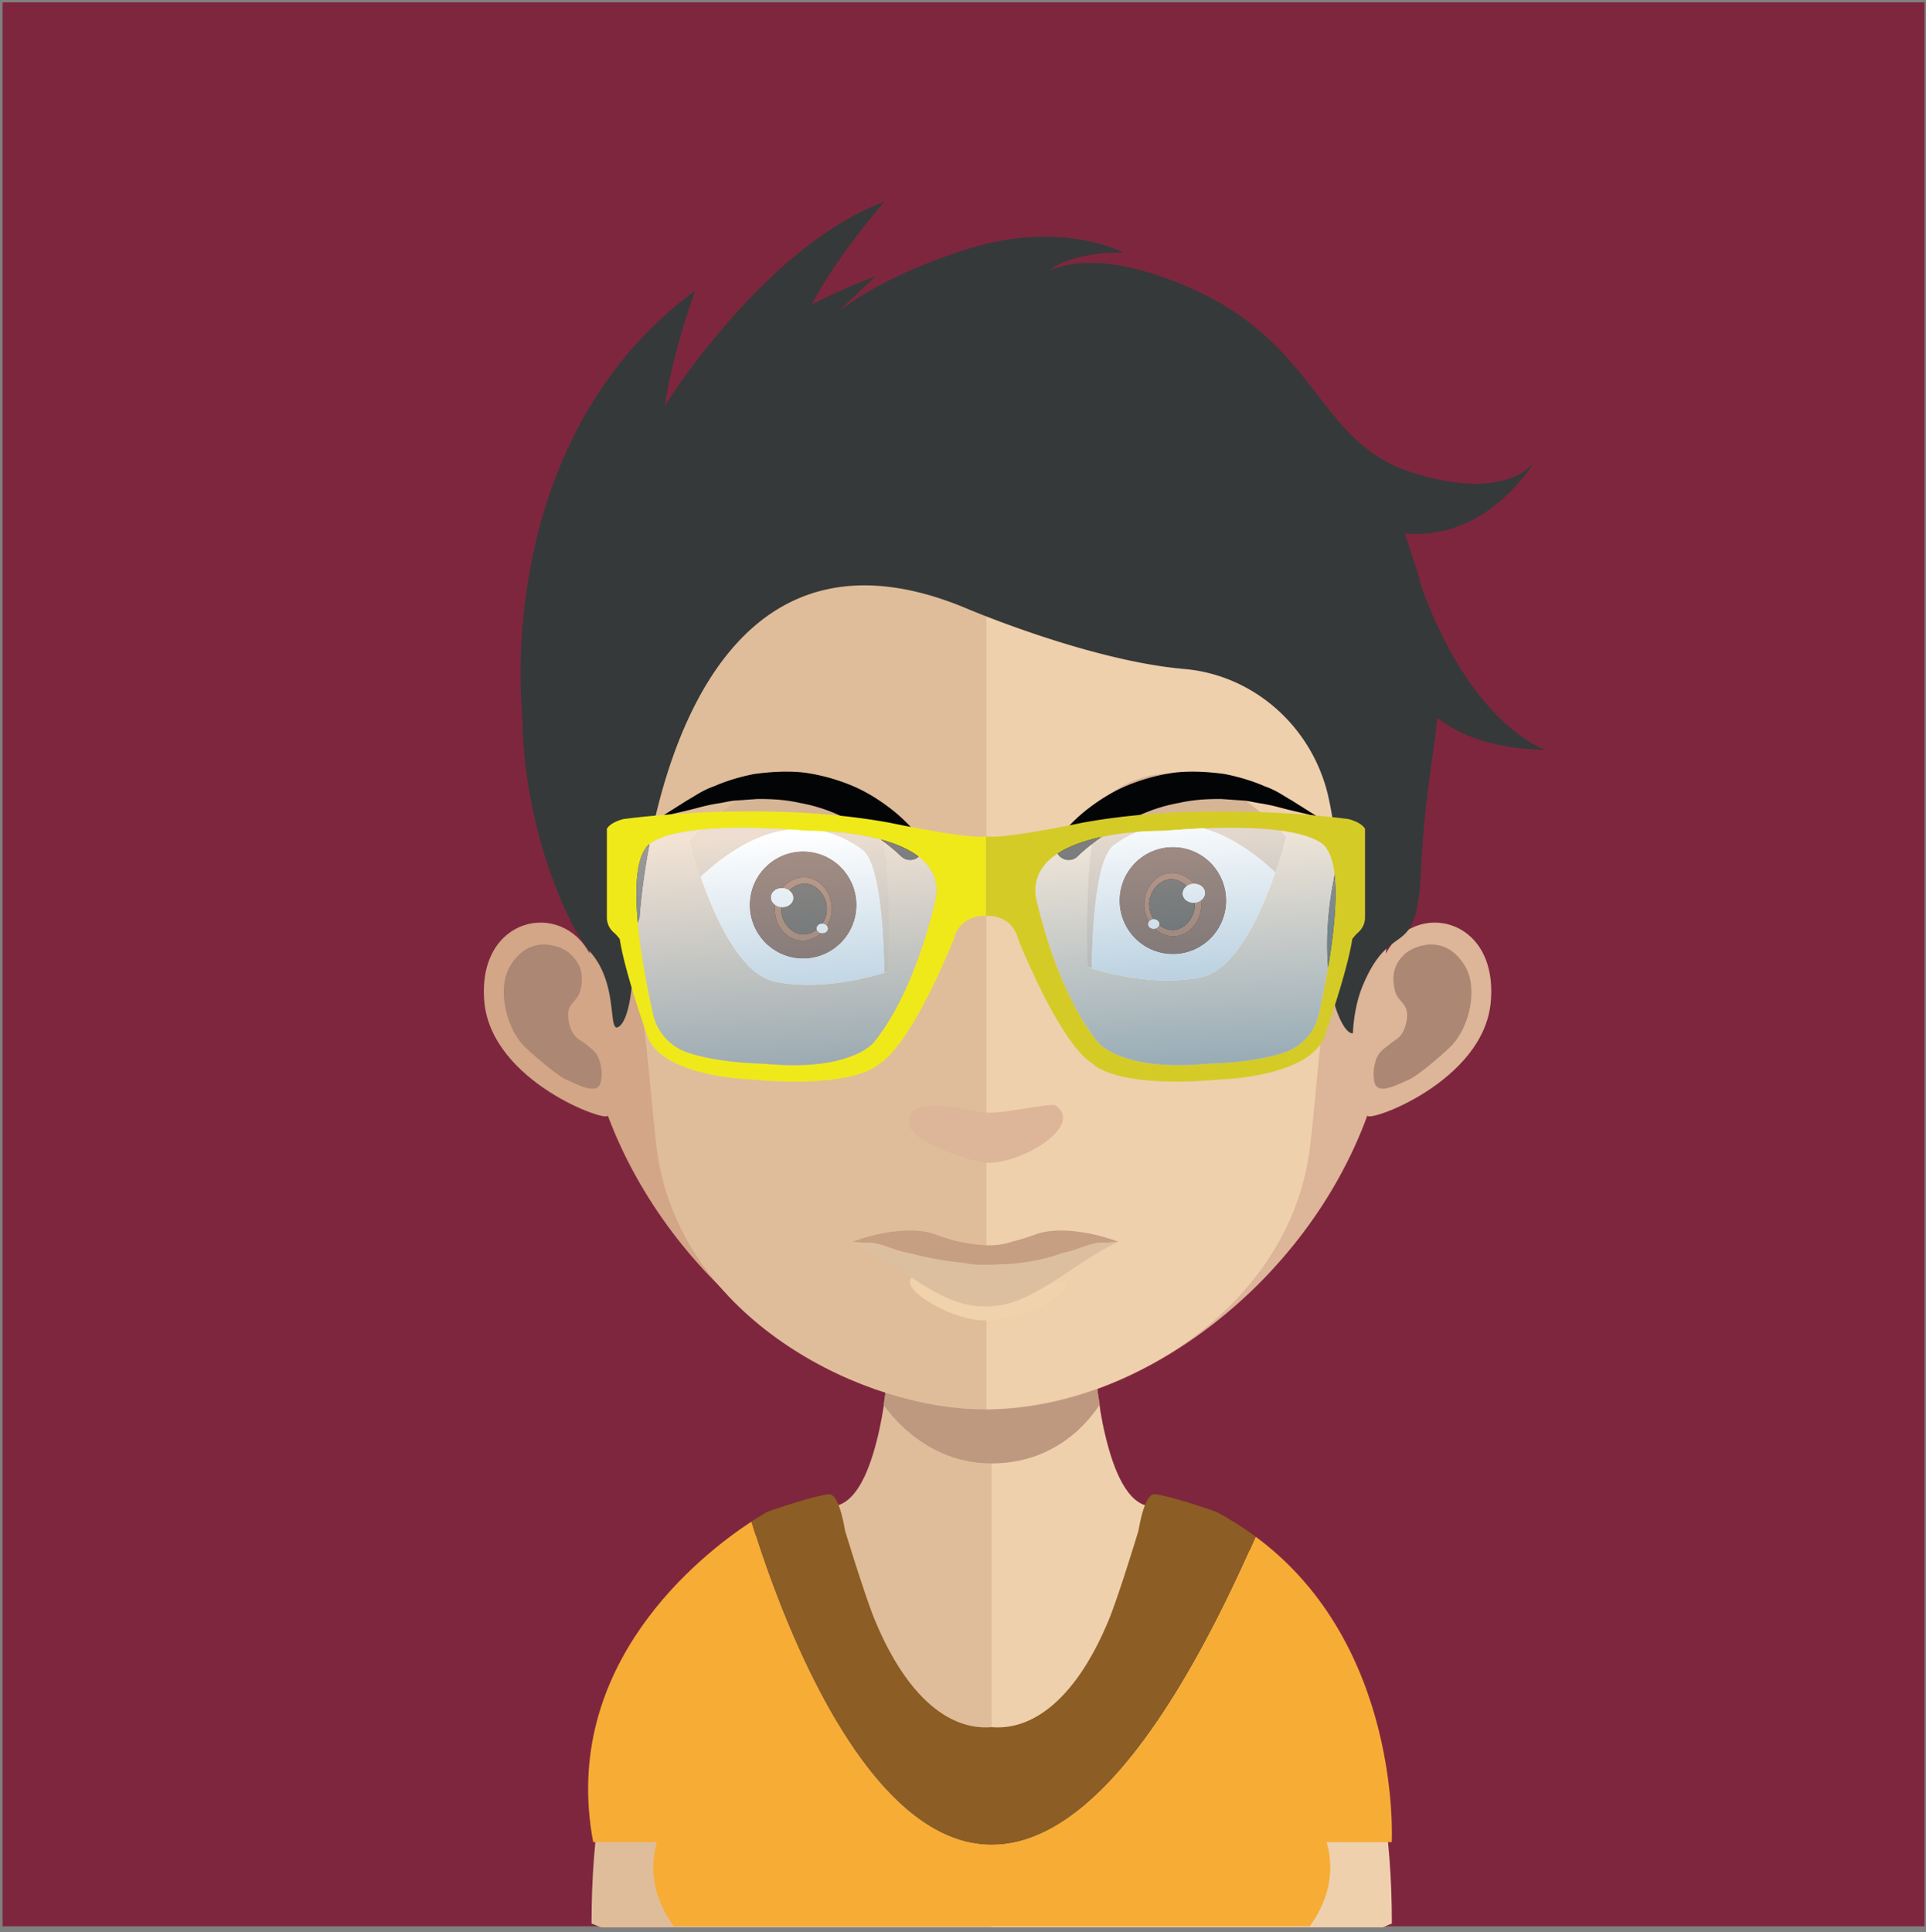 <svg viewBox="0 0 300 301" xmlns="http://www.w3.org/2000/svg" fill-rule="evenodd" clip-rule="evenodd" stroke-linejoin="round" stroke-miterlimit="1.414"><rect x="0" y="0" width="300" height="301" fill="#808080" stroke="none"/><path fill="#7f263f" fill-rule="nonzero" d="M.399.365H299.77V300.07H.399z"/><path d="M154.34 187.618v112.621H93.62c-.99-.395-1.48-.596-1.48-.596 0-14.376 2.1-25.584 5.3-34.325 7.73-21.096 21.88-27.796 28.4-29.816 2.13-.663 3.45-.823 3.45-.823.23 0 .45-.021.67-.056 1.91-.309 3.46-1.975 4.71-4.633.92-1.974 1.7-4.494 2.33-7.409.25-1.137.45-2.283.65-3.522.29-2.083.58-4.262.84-6.545.09-1.389.24-2.726.39-4.165.54-6.89.69-14.433.69-21.574 0 0 8.16.843 14.77.843z" fill="#e0bd9a" fill-rule="nonzero"/><path d="M216.8 299.643s-.54.201-1.43.596h-61.03V187.618h.15c6.57 0 14.83-.843 14.83-.843 0 7.09.14 14.53.69 21.425.15 1.342.3 2.725.39 4.067.25 2.38.55 4.612.89 6.694v.047c.1.946.3 1.789.45 2.678.6 2.931 1.33 5.507 2.2 7.574 1.1 2.571 2.42 4.365 4.03 5.075.52.231 1.06.344 1.63.344 0 0 2.34.283 5.84 1.661 7.15 2.807 19.16 10.175 26.05 28.978 3.21 8.741 5.31 19.949 5.31 34.325z" fill="#efd0ad" fill-rule="nonzero"/><path d="M171.29 218.751v.049c-1.53 2.365-6.67 9.164-16.85 9.164h-.09c-9.64-.05-15.27-7.045-16.71-9.115.3-2.069.6-4.236.84-6.503.1-1.33.25-2.709.4-4.138a67.64 67.64 0 0 0 15.27 2.02h.2a65.314 65.314 0 0 0 15.66-2.168c.15 1.33.3 2.71.4 4.04.24 2.365.54 4.582.88 6.651z" fill="#be987f" fill-rule="nonzero"/><path d="M153.65 59.274c-64.33 0-64.68 53.948-61.81 89.272-4.4-8.375-17.49-5.814-16.41 7.39 1.04 12.711 19.75 19.189 19.22 17.785 9.75 26.124 35.53 45.818 59 45.818h.5V59.274h-.5z" fill="#d2a686" fill-rule="nonzero"/><path d="M79.53 150.369c3.17-5.124 8.11-2.907 9.29-1.774 1.29 1.232 2.33 2.808 1.54 5.814-.45 1.724-2.23 1.872-1.83 4.434.49 2.906 1.83 3.054 2.62 3.744.74.64 1.68 1.133 2.12 2.365.5 1.231.54 2.512.3 3.645-.5 2.07-3.51.394-5.54-.492-1.33-.641-5.58-4.237-6.67-5.42-2.67-3.054-3.95-8.966-1.83-12.316z" fill="#ac8774" fill-rule="nonzero"/><path d="M154 59.274c64.34 0 64.68 53.948 61.87 89.272 4.39-8.375 17.44-5.814 16.35 7.39-.99 12.711-19.73 19.193-19.22 17.785-9.49 26.124-35.53 45.818-59 45.818h-.35l-.14-160.265h.49z" fill="#ddb598" fill-rule="nonzero"/><path d="M228.12 150.369c-3.16-5.124-8.05-2.907-9.29-1.774-1.28 1.232-2.27 2.808-1.53 5.814.44 1.724 2.22 1.872 1.83 4.434-.5 2.906-1.83 3.054-2.57 3.744-.74.64-1.73 1.133-2.18 2.365-.44 1.231-.54 2.512-.29 3.645.49 2.07 3.5.394 5.53-.492 1.38-.641 5.58-4.237 6.67-5.42 2.72-3.054 3.95-8.966 1.83-12.316z" fill="#ac8774" fill-rule="nonzero"/><path d="M153.15 74.498c-21.15 0-36.67 6.158-46.01 18.278-13.09 16.997-12.6 42.911-7.8 61.534 1.48 5.715 2.27 21.037 3.26 26.653 4.59 25.175 32.31 38.576 50.55 38.576h.49V74.498h-.49z" fill="#e0bd9a" fill-rule="nonzero"/><path d="M199.1 92.826c-9.29-12.071-24.61-18.229-45.46-18.328v145.041c20.85-.246 45.81-14.928 50.06-38.576 1.04-5.616 1.78-20.938 3.26-26.653 4.84-18.574 5.34-44.438-7.86-61.484z" fill="#efd0ad" fill-rule="nonzero"/><path d="M153.83 191.091h.01-.01zm-3.56 2.737c-.1-.022-.2-.042-.31-.065.1.022.19.041.31.065zm-.79-.176c-.09-.024-.18-.051-.27-.076l-.01.005.28.071zm4.35-.017h.01-.01z" fill="#bc917b" fill-rule="nonzero"/><path d="M141.58 175.012c-.25-5.012 9.18-1.831 12.28-1.674 2.46.125 9.93-1.58 10.57-1.141 4.39 2.972-4.66 8.957-10.72 8.957-1.62 0-11.99-3.119-12.13-6.142z" fill="#ddb598" fill-rule="nonzero"/><path d="M135.68 74.86l-.27.268.05.09c.09-.135.13-.269.22-.358z" fill="#432e1b" fill-rule="nonzero"/><path d="M150.44 190.886c-.1-.023-.2-.043-.31-.067.1.023.19.042.31.067zm-.8-.181c-.1-.025-.19-.052-.28-.078l-.01.005s.11.029.29.073z" fill="#ba907b" fill-rule="nonzero"/><path d="M107.49 131.108s4.91 20.198 13.33 21.847c8.43 1.648 17.55-1.628 17.55-1.628s.87-23.738-3.44-26.84c-4.31-3.114-14.25-7.617-27.44 6.621z" fill="#fff" fill-rule="nonzero"/><path d="M138.38 151.265s-.19.055-.62.237c-.11-7.282-.78-17.282-3.48-19.198-4-2.942-13.05-7.083-25.14 4.243-1.09-3.13-1.64-5.501-1.64-5.501 13.21-14.265 23.16-9.771 27.43-6.654 4.32 3.115 3.45 26.873 3.45 26.873z" fill="#d6b496" fill-rule="nonzero"/><path d="M133.39 140.979c0 4.595-3.71 8.319-8.29 8.319-4.58 0-8.3-3.724-8.3-8.319 0-4.595 3.72-8.32 8.3-8.32s8.29 3.725 8.29 8.32z" fill="#482315" fill-rule="nonzero"/><path d="M124.71 146.519c-2.39-.198-4.23-2.623-4.01-5.288.21-2.665 2.42-4.751 4.82-4.55 2.39.198 4.23 2.62 4.02 5.285-.22 2.665-2.43 4.754-4.83 4.553z" fill="#7e3a22" fill-rule="nonzero"/><path d="M124.92 145.558c-1.67-.142-3.4-1.977-3.21-4.237.18-2.267 2.19-3.797 3.85-3.66 1.67.142 3.4 1.985 3.21 4.245-.18 2.263-2.19 3.79-3.85 3.652z" fill="#211a10" fill-rule="nonzero"/><path d="M123.57 139.983c-.07.817-.91 1.413-1.86 1.335-.96-.083-1.69-.813-1.62-1.625.07-.82.9-1.418 1.86-1.339.96.079 1.68.808 1.62 1.629zm5.38 4.725c-.04.406-.46.706-.93.666-.48-.038-.84-.406-.81-.812.03-.406.45-.708.93-.666.48.037.84.402.81.812z" fill="#fff" fill-rule="nonzero"/><path d="M150.57 193.268l-.31-.067c.11.023.2.042.31.067zm-.8-.181c-.1-.024-.18-.052-.28-.077l-.01.004s.11.029.29.073z" fill="#ba907b" fill-rule="nonzero"/><path d="M150.2 192.698l-.34-.072.34.072zm-.87-.194c-.1-.027-.19-.056-.29-.083l-.01.004s.11.031.3.079zm.62-.651c-.11-.024-.22-.046-.33-.071l.33.071zm-.86-.194c-.11-.026-.2-.056-.3-.083l-.01.004s.11.032.31.079zm1.63.078c-.11-.023-.22-.044-.32-.069.1.024.2.044.32.069zm-.83-.187c-.1-.025-.19-.054-.29-.08l-.01.004s.11.031.3.076z" fill="#bc917b" fill-rule="nonzero"/><path d="M200.3 130.421s-4.91 20.198-13.33 21.847c-8.43 1.647-17.55-1.629-17.55-1.629s-.87-23.738 3.44-26.839c4.31-3.115 14.25-7.617 27.44 6.621z" fill="#fff" fill-rule="nonzero"/><path d="M169.41 150.577s.19.056.62.237c.11-7.28.78-17.281 3.48-19.197 4-2.942 13.05-7.084 25.13 4.242 1.1-3.129 1.65-5.501 1.65-5.501-13.21-14.264-23.16-9.77-27.44-6.653-4.32 3.114-3.44 26.872-3.44 26.872z" fill="#d6b496" fill-rule="nonzero"/><path d="M174.4 140.292c0 4.595 3.71 8.319 8.29 8.319 4.58 0 8.29-3.724 8.29-8.319 0-4.596-3.71-8.32-8.29-8.32-4.58 0-8.29 3.724-8.29 8.32z" fill="#482315" fill-rule="nonzero"/><path d="M183.07 145.832c2.4-.198 4.24-2.623 4.02-5.288-.21-2.666-2.42-4.751-4.82-4.55-2.39.198-4.23 2.619-4.02 5.285.22 2.665 2.43 4.755 4.82 4.553z" fill="#7e3a22" fill-rule="nonzero"/><path d="M182.87 144.87c1.67-.142 3.4-1.976 3.21-4.236-.19-2.267-2.19-3.797-3.85-3.66-1.67.142-3.4 1.985-3.21 4.245.18 2.263 2.19 3.789 3.85 3.651z" fill="#211a10" fill-rule="nonzero"/><path d="M184.22 139.295c.07.817.9 1.414 1.86 1.335.96-.082 1.68-.812 1.62-1.624-.07-.82-.9-1.418-1.86-1.339-.96.078-1.69.808-1.62 1.628zm-5.38 4.726c.04.406.45.706.93.666.48-.039.84-.406.81-.813-.03-.406-.45-.707-.93-.665-.48.037-.84.402-.81.812z" fill="#fff" fill-rule="nonzero"/><path d="M143.43 130.786c-.06-.098-1.59-2.43-4.72-4.834-1.96-1.508-3.88-2.655-5.87-3.509a30.252 30.252 0 0 0-7.55-2.088c-2.28-.254-4.81-.187-7.77.212-2.25.43-4.45 1.103-6.32 1.928-1.33.46-2.38 1.106-3.22 1.625-.33.199-.62.379-.92.54l-4.02 2.538 4.64-1.093c.21-.055.45-.116.7-.184.96-.254 2.15-.572 3.55-.778.33-.048.66-.115 1-.183.59-.117 1.19-.237 1.82-.267.71-.047 1.43-.1 2.18-.154l.98-.07c2.57-.032 4.74.163 6.66.609 2.11.364 4.28 1.046 6.26 1.969 1.88.9 3.68 1.792 5.08 2.825 2.83 1.898 4.41 3.48 4.42 3.495v.001c.39.392.91.596 1.44.596.38 0 .76-.108 1.09-.329.94-.613 1.2-1.876.61-2.787l-.04-.062zm57.7-6.145c-.27-.142-.56-.323-.89-.522-.84-.519-1.89-1.164-3.18-1.608-1.91-.841-4.11-1.514-6.39-1.949-2.93-.395-5.46-.462-7.75-.205a30.284 30.284 0 0 0-7.54 2.087c-1.97.842-3.94 2.022-5.87 3.508-3.07 2.36-4.6 4.651-4.71 4.828l-.03.041c-.52.8-.41 1.872.26 2.546.38.386.89.598 1.43.598a2.003 2.003 0 0 0 1.43-.598l.01-.017c.15-.149 1.68-1.65 4.43-3.491 1.38-1.017 3.18-1.911 5.05-2.81 2-.925 4.16-1.607 6.3-1.977 1.9-.44 4.07-.631 6.6-.604l1.03.073c.74.053 1.46.105 2.17.152.62.03 1.22.15 1.81.267.34.068.67.135 1 .183 1.4.206 2.59.524 3.55.778.26.068.49.129.71.185l4.64 1.093-4.06-2.558z" fill="#030405" fill-rule="nonzero"/><path d="M149.12 195.659c-.11-.023-.22-.044-.33-.069.11.023.2.043.33.069zm-.84-.188c-.11-.026-.2-.055-.29-.082l-.01.005s.11.03.3.077z" fill="#be927b" fill-rule="nonzero"/><path d="M141.75 199.826c-.24-3.247 9.02.68 12.06.774 2.43.082 9.71-.481 10.39-.739 5.09-1.911-.28 5.429-10.54 5.815-4.7.188-11.77-3.88-11.91-5.85z" fill="#f0d2ad" fill-rule="nonzero"/><path d="M171.9 193.566c-2.51-.124-5.09 1.977-8.12 1.656-.12-.062-.18-.062-.31-.062-.7-.123-1.39 0-2.14.185-.94.198-1.89.58-2.77.889-1.51.493-3.22.888-4.97.752v.012l-.1-.011-.09.011v-.012c-1.76.136-3.46-.259-4.97-.752-.89-.309-1.83-.691-2.77-.889-.76-.185-1.45-.308-2.14-.185-.13 0-.19 0-.31.062-3.03.321-5.61-1.78-8.12-1.656-.7.061-1.71-.124-2.27-.124.12.061.25.124.38.185 7.17 3.504 13.35 10.068 20.2 9.858h.19c6.85.21 13.03-6.354 20.2-9.858.13-.061.25-.124.38-.185-.57 0-1.57.185-2.27.124z" fill="#dcbf9e" fill-rule="nonzero"/><path d="M174.01 193.365s-7.29-2.815-12.47-1.163c0 0-1.93.754-3.93 1.214-1.22.475-2.69.613-4.12.556a22.674 22.674 0 0 1-2.97-.332c-.29-.043-.57-.101-.86-.163-.12-.026-.22-.046-.32-.069-.18-.041-.35-.075-.52-.12-.19-.046-.3-.077-.3-.077l.01-.004a33.828 33.828 0 0 1-3.08-1.005c-5.18-1.652-12.47 1.163-12.47 1.163-.1.046-.16.077-.16.077.56 0 1.57.185 2.27.124 2.51-.124 5.09 1.977 8.12 1.656.12-.062.18-.062.31-.062.69-.123 1.38 0 2.14.185.94.198 1.88.58 2.77.889 1.51.493 3.21.888 4.97.752v.012l.09-.011.1.011v-.012c1.75.136 3.46-.259 4.97-.752.88-.309 1.83-.691 2.77-.889.75-.185 1.44-.308 2.14-.185.13 0 .19 0 .31.062 3.03.321 5.61-1.78 8.12-1.656.7.061 1.7-.124 2.27-.124 0 0-.06-.031-.16-.077z" fill="#c69f83" fill-rule="nonzero"/><path d="M141.26 195.08c.13.033 13.65 4.163 24.22.09l-1.21-.822h-14.3l-8.71.732z" fill="#c69f83" fill-rule="nonzero"/><path d="M221.52 91.726a123.707 123.707 0 0 0-2.72-8.626c.01.009.2.045 2.06.045 11.52-.024 18.02-11.058 18.02-11.058s-4.35 6.296-19.3 1.388c-14.61-4.786-14.23-20.382-35.23-29.084-10.75-4.457-17.17-3.875-20.89-2.249 3.77-3.066 11.51-2.794 11.51-2.794s-9.55-5.211-24.32-.537c-10.37 3.288-16.58 7.03-20.06 9.713l5.82-5.498s-4.13 1.451-9.96 4.398c3.97-7.632 11.31-15.995 11.31-15.995-18.71 6.906-34.2 31.754-34.2 31.754 1.49-9.37 4.76-17.941 4.76-17.941-31.93 23.544-26.96 66.06-26.96 66.06 0 16.092 6.4 32.224 10.6 37.017 4.2 4.79 2.85 11.74 4.11 11.74 0 0 2.53.09 2.61-12.049.12-1.548.38-3.448.95-5.11 0 0 3.89-67.846 50.94-48.111 0 0 19.06 8.14 33.89 9.425 11.03.955 20.1 9.23 22.48 20.042 1.13 5.143 1.41 9.673.88 12.308-3.15 15.743 1.24 24.808 2.92 24.382 0 0 .06-3.998 1.59-7.561 4.51-10.613 8.31-3.238 9.01-17.628.56-11.553 1.97-18.081 2.54-23.944 3.58 2.833 8.93 4.842 16.92 5.007 0 0-11.3-3.47-19.28-25.094z" fill="#36393a" fill-rule="nonzero"/><path d="M145.85 139.458s-2.86 14.406-9.73 22.897c0 0-3.53 4.672-17.17 3.335 0 0-6.89-.044-11.88-1.749a8.171 8.171 0 0 1-5.34-5.943c-1.39-6.171-4.36-21.344-1.19-25.787 0 0 1.53-4.77 25.47-2.77 0 0 20.8-.381 19.84 10.017zm-7.25-11.289c-19.74-3.628-41.49-.575-41.49-.575-2.2.575-2.58 1.526-2.58 1.526v13.804c0 .896.39 1.748 1.07 2.33.52.451.94 1.038.94 1.038.76 5.15 4.39 15.356 4.39 15.356 2.57 6.106 15.83 6.486 15.83 6.486 16.79 1.527 20.13-2.384 20.13-2.384 5.24-3.145 11.63-19.361 11.63-19.361 1.05-4.107 5.06-3.721 5.06-3.721v-12.402c-2.29.571-14.98-2.097-14.98-2.097z" fill="#f0e91a" fill-rule="nonzero"/><path d="M205.43 157.998a8.19 8.19 0 0 1-5.34 5.943c-4.99 1.705-11.88 1.749-11.88 1.749-13.64 1.337-17.18-3.335-17.18-3.335-6.86-8.491-9.72-22.897-9.72-22.897-.96-10.398 19.84-10.017 19.84-10.017 23.94-2 25.47 2.77 25.47 2.77 3.16 4.443.19 19.616-1.19 25.787zm4.62-30.404s-21.75-3.053-41.49.575c0 0-12.69 2.668-14.98 2.097v12.402s4-.386 5.05 3.721c0 0 6.4 16.216 11.64 19.361 0 0 3.34 3.911 20.13 2.384 0 0 13.26-.38 15.84-6.486 0 0 3.62-10.206 4.39-15.356 0 0 .41-.587.92-1.038a3.066 3.066 0 0 0 1.07-2.33V129.12s-.38-.951-2.57-1.526z" fill="#d5cb27" fill-rule="nonzero"/><path d="M123.61 165.931c-1.41 0-2.95-.073-4.66-.241 0 0-6.89-.044-11.88-1.749a8.171 8.171 0 0 1-5.34-5.943c-.72-3.223-1.88-8.901-2.37-14.223.08-.297.17-.589.27-.875 0 0 .27-4.779 1.55-11.428.91-.717 3.07-1.766 8.09-2.254-.58.572-1.18 1.181-1.77 1.828 0 0 0 .015.01.043-.01.006-.02.013-.02.019 0 0 4.91 20.198 13.33 21.847 1.7.331 3.42.464 5.09.464 6.64 0 12.46-2.092 12.46-2.092v-.06l.01-.002s.45-12.215-.89-20.276c1.83 1.364 2.83 2.366 2.84 2.378v.001c.39.392.91.596 1.44.596.38 0 .76-.108 1.09-.329.09-.054.16-.113.23-.176 1.69 1.307 2.8 3.039 2.79 5.333 0 .217-.01.438-.03.666 0 0-2.86 14.406-9.73 22.897 0 0-2.7 3.576-12.51 3.576z" fill="url(#a)"/><path d="M125.91 153.419c-1.67 0-3.39-.133-5.09-.464-8.42-1.649-13.33-21.847-13.33-21.847 0-.006.01-.013.02-.019.08.337.62 2.576 1.63 5.458 5.16-4.831 9.76-6.848 13.65-7.344 1.03.065 2.1.144 3.22.238 0 0 .1-.002.28-.002.37 0 1.08.007 2.03.052 2.54.61 4.56 1.785 5.96 2.813 2.7 1.916 3.37 11.916 3.48 19.198.37-.159.57-.221.61-.235v.06s-5.82 2.092-12.46 2.092zm-.81-20.76c-4.58 0-8.3 3.725-8.3 8.32 0 4.595 3.72 8.319 8.3 8.319s8.29-3.724 8.29-8.319c0-4.595-3.71-8.32-8.29-8.32z" fill="url(#b)"/><path d="M137.76 151.502c-.11-7.282-.78-17.282-3.48-19.198-1.4-1.028-3.42-2.203-5.96-2.813 2.19.104 5.64.41 8.89 1.293.1.069.19.138.28.205 1.34 8.061.89 20.276.89 20.276l-.01.002c-.04.014-.24.076-.61.235zm-28.62-14.955a58.033 58.033 0 0 1-1.63-5.458c-.01-.028-.01-.043-.01-.043.59-.647 1.19-1.256 1.77-1.828 1.72-.166 3.76-.267 6.2-.267 2.13 0 4.55.076 7.32.252-3.89.496-8.49 2.513-13.65 7.344z" fill="url(#c)"/><path d="M125.1 149.298c-4.58 0-8.3-3.724-8.3-8.319 0-4.595 3.72-8.32 8.3-8.32s8.29 3.725 8.29 8.32c0 4.595-3.71 8.319-8.29 8.319zm-4.37-8.337c-.02.089-.03.179-.03.27-.22 2.665 1.62 5.09 4.01 5.288.11.009.22.014.32.014 1.06 0 2.07-.443 2.87-1.176a1.237 1.237 0 0 0 .2.02c.44 0 .81-.288.85-.669a.664.664 0 0 0-.15-.467c.41-.668.67-1.443.74-2.275.21-2.665-1.63-5.087-4.02-5.285a3.981 3.981 0 0 0-.32-.013c-1.29 0-2.5.651-3.35 1.681a1.636 1.636 0 0 0-.07-.002c-.89 0-1.63.575-1.69 1.346-.04.496.21.962.64 1.268z" fill="url(#d)"/><path d="M125.03 146.533c-.1 0-.21-.005-.32-.014-2.39-.198-4.23-2.623-4.01-5.288 0-.091.01-.181.03-.27.27.195.6.325.98.357v.003c-.19 2.26 1.54 4.095 3.21 4.237.07.006.14.009.21.009.71 0 1.46-.286 2.1-.789.07.28.33.512.67.579-.8.733-1.81 1.176-2.87 1.176zm3.77-2.292a.9.9 0 0 0-.66-.345.714.714 0 0 0-.08-.004c.39-.557.65-1.23.71-1.986.19-2.26-1.54-4.103-3.21-4.245a2.947 2.947 0 0 0-.21-.008c-.83 0-1.71.391-2.41 1.064a1.93 1.93 0 0 0-1.09-.368c.85-1.03 2.06-1.681 3.35-1.681.1 0 .21.004.32.013 2.39.198 4.23 2.62 4.02 5.285a5.169 5.169 0 0 1-.74 2.275z" fill="url(#e)"/><path d="M125.13 145.567c-.07 0-.14-.003-.21-.009-1.67-.142-3.4-1.977-3.21-4.237v-.003c.05.005.11.007.17.007.88 0 1.63-.574 1.69-1.342.04-.497-.21-.96-.63-1.266.7-.673 1.58-1.064 2.41-1.064.07 0 .14.003.21.008 1.67.142 3.4 1.985 3.21 4.245a3.993 3.993 0 0 1-.71 1.986h-.01c-.44 0-.81.289-.84.67-.01.074 0 .146.02.216-.64.503-1.39.789-2.1.789z" fill="url(#f)"/><path d="M121.88 141.325a1.934 1.934 0 0 1-1.15-.364c-.43-.306-.68-.772-.64-1.268.06-.771.8-1.346 1.69-1.346l.07.002.1.005c.38.031.72.164.99.363.42.306.67.769.63 1.266-.06.768-.81 1.342-1.69 1.342z" fill="url(#g)"/><path d="M128.1 145.377a1.07 1.07 0 0 1-.2-.02c-.34-.067-.6-.299-.67-.579a.524.524 0 0 1-.02-.216c.03-.381.4-.67.84-.67h.01c.03 0 .05.001.08.004a.9.9 0 0 1 .66.345c.11.134.16.297.15.467-.04.381-.41.669-.85.669z" fill="url(#h)"/><path d="M141.77 133.964c-.53 0-1.05-.204-1.44-.596v-.001c-.01-.012-1.01-1.014-2.84-2.378-.09-.067-.18-.136-.28-.205 2.19.594 4.3 1.447 5.88 2.675-.07.063-.14.122-.23.176-.33.221-.71.329-1.09.329z" fill="url(#i)"/><path d="M99.36 143.775c-.14-1.565-.23-3.099-.23-4.531 0-3.024.38-5.592 1.41-7.033 0 0 .1-.31.64-.739-1.28 6.649-1.55 11.428-1.55 11.428-.1.286-.19.578-.27.875z" fill="url(#j)"/><path d="M123.61 165.931c-1.41 0-2.95-.073-4.66-.241 0 0-6.89-.044-11.88-1.749a8.171 8.171 0 0 1-5.34-5.943c-.94-4.17-2.6-12.451-2.6-18.754 0 1.432.09 2.966.23 4.531.49 5.322 1.65 11 2.37 14.223a8.171 8.171 0 0 0 5.34 5.943c4.99 1.705 11.88 1.749 11.88 1.749 1.71.168 3.25.241 4.66.241 9.81 0 12.51-3.576 12.51-3.576 6.87-8.491 9.73-22.897 9.73-22.897s-2.86 14.406-9.73 22.897c0 0-2.7 3.576-12.51 3.576z" fill="url(#k)"/><path d="M183.55 165.931c-9.81 0-12.52-3.576-12.52-3.576-6.86-8.491-9.72-22.897-9.72-22.897a5.071 5.071 0 0 1-.04-.666c0-2.584 1.4-4.456 3.46-5.811.09.139.19.269.3.386.38.386.89.598 1.43.598a2.003 2.003 0 0 0 1.43-.598l.01-.017c.11-.103.86-.845 2.22-1.898-1.12 8.02-.71 19.125-.71 19.125l.01.003v.059s5.82 2.092 12.46 2.092c1.67 0 3.39-.132 5.09-.463 8.42-1.649 13.33-21.847 13.33-21.847-.01-.006-.01-.012-.02-.018.01-.03.01-.045.01-.045-.31-.333-.61-.656-.92-.969 6.63.889 7.25 2.822 7.25 2.822.66.937 1.06 2.35 1.25 4.055-.01.102-.03.202-.05.298-1.12 5.613-1.29 10.376-.96 14.164a144.85 144.85 0 0 1-1.43 7.27 8.19 8.19 0 0 1-5.34 5.943c-4.99 1.705-11.88 1.749-11.88 1.749-1.71.167-3.26.241-4.66.241z" fill="url(#l)"/><path d="M181.88 152.731c-6.64 0-12.46-2.092-12.46-2.092v-.059c.04.012.23.075.61.234.11-7.28.78-17.281 3.48-19.197.91-.673 2.09-1.408 3.51-2.007a48.162 48.162 0 0 1 4.13-.169c2.33-.195 4.45-.326 6.38-.403 3.31.941 7.04 3.001 11.11 6.821 1.01-2.878 1.56-5.116 1.64-5.456.01.006.01.012.02.018 0 0-4.91 20.198-13.33 21.847-1.7.331-3.42.463-5.09.463zm.81-20.759c-4.58 0-8.29 3.724-8.29 8.32 0 4.595 3.71 8.319 8.29 8.319 4.58 0 8.29-3.724 8.29-8.319 0-4.596-3.71-8.32-8.29-8.32z" fill="url(#m)"/><path d="M170.03 150.814a7.54 7.54 0 0 0-.61-.234l-.01-.003s-.41-11.105.71-19.125c.42-.326.9-.681 1.43-1.056 1.94-.416 3.86-.652 5.47-.786-1.42.599-2.6 1.334-3.51 2.007-2.7 1.916-3.37 11.917-3.48 19.197zm28.61-14.955c-4.07-3.82-7.8-5.88-11.11-6.821 1.5-.06 2.88-.087 4.15-.087 3.2 0 5.71.172 7.69.438.31.313.61.636.92.969 0 0 0 .015-.01.045-.08.34-.63 2.578-1.64 5.456z" fill="url(#n)"/><path d="M182.69 148.611c-4.58 0-8.29-3.724-8.29-8.319 0-4.596 3.71-8.32 8.29-8.32 4.58 0 8.29 3.724 8.29 8.32 0 4.595-3.71 8.319-8.29 8.319zm-2.8-3.941c.79.732 1.8 1.175 2.86 1.175.11 0 .22-.004.32-.013 2.4-.198 4.24-2.623 4.02-5.288l-.03-.271c.42-.305.68-.771.64-1.267-.07-.772-.8-1.346-1.69-1.346l-.08.001c-.84-1.029-2.05-1.68-3.34-1.68-.1 0-.21.004-.32.013-2.39.198-4.23 2.619-4.02 5.285.07.832.33 1.607.73 2.275a.705.705 0 0 0-.14.467c.03.381.4.669.84.669l.09-.003c.04-.004.08-.009.12-.017z" fill="url(#o)"/><path d="M182.75 145.845c-1.06 0-2.07-.443-2.86-1.175.34-.068.6-.299.67-.58.64.503 1.39.789 2.1.789.07 0 .14-.003.21-.009 1.67-.142 3.4-1.976 3.21-4.236v-.004c.37-.032.71-.162.98-.357l.03.271c.22 2.665-1.62 5.09-4.02 5.288-.1.009-.21.013-.32.013zm-3.77-2.291a5.29 5.29 0 0 1-.73-2.275c-.21-2.666 1.63-5.087 4.02-5.285.11-.009.22-.013.32-.013 1.29 0 2.5.651 3.34 1.68a1.99 1.99 0 0 0-1.09.369c-.69-.673-1.58-1.064-2.41-1.064-.07 0-.14.003-.2.008-1.67.142-3.4 1.985-3.21 4.245.06.755.32 1.429.71 1.986a.94.94 0 0 0-.75.349z" fill="url(#p)"/><path d="M182.66 144.879c-.71 0-1.46-.286-2.1-.789.02-.069.03-.142.02-.216-.03-.381-.4-.669-.84-.669h-.01a3.997 3.997 0 0 1-.71-1.986c-.19-2.26 1.54-4.103 3.21-4.245.06-.005.13-.008.2-.008.83 0 1.72.391 2.41 1.064-.41.306-.66.769-.62 1.265.06.768.81 1.342 1.69 1.342.06 0 .11-.002.17-.007v.004c.19 2.26-1.54 4.094-3.21 4.236-.07.006-.14.009-.21.009z" fill="url(#q)"/><path d="M185.91 140.637c-.88 0-1.63-.574-1.69-1.342-.04-.496.21-.959.62-1.265a1.99 1.99 0 0 1 1.09-.369l.08-.001c.89 0 1.62.574 1.69 1.346.04.496-.22.962-.64 1.267a1.969 1.969 0 0 1-1.15.364z" fill="url(#r)"/><path d="M179.68 144.69c-.44 0-.81-.288-.84-.669a.705.705 0 0 1 .14-.467.94.94 0 0 1 .75-.349h.01c.44 0 .81.288.84.669.01.074 0 .147-.02.216-.07.281-.33.512-.67.58a1.237 1.237 0 0 1-.21.02z" fill="url(#s)"/><path d="M166.46 133.965c-.54 0-1.05-.212-1.43-.598a2.725 2.725 0 0 1-.3-.386c1.91-1.25 4.38-2.06 6.82-2.585-.53.375-1.01.73-1.43 1.056-1.36 1.053-2.11 1.795-2.22 1.898l-.01.017c-.38.385-.89.597-1.43.598z" fill="url(#t)"/><path d="M206.86 150.728c-.33-3.788-.16-8.551.96-14.164.02-.096.04-.196.05-.298.11.918.15 1.92.15 2.978 0 3.562-.53 7.757-1.16 11.484z" fill="url(#u)"/><path d="M183.55 165.931c-9.81 0-12.52-3.576-12.52-3.576-6.86-8.491-9.72-22.897-9.72-22.897s2.86 14.406 9.72 22.897c0 0 2.71 3.576 12.52 3.576 1.4 0 2.95-.074 4.66-.241 0 0 6.89-.044 11.88-1.749a8.19 8.19 0 0 0 5.34-5.943c.4-1.813.95-4.403 1.43-7.27.63-3.727 1.16-7.922 1.16-11.484 0 6.303-1.66 14.584-2.59 18.754a8.19 8.19 0 0 1-5.34 5.943c-4.99 1.705-11.88 1.749-11.88 1.749-1.71.167-3.26.241-4.66.241z" fill="url(#v)"/><path d="M195.6 239.392a48.115 48.115 0 0 0-6.18-3.898s-6.26-2.241-9.45-2.728c-.43-.064-.81.22-1.14.732v-.012l-.01.027c-.63.977-1.12 2.812-1.49 4.936-1.28 4.196-3.12 10.038-4.44 13.445-4.93 12.201-11.66 17.727-18.41 17.151-6.75.576-13.47-4.95-18.4-17.151-1.32-3.407-3.16-9.249-4.45-13.445-.37-2.124-.85-3.959-1.48-4.936l-.01-.027v.012c-.34-.512-.71-.796-1.14-.732-3.19.487-9.45 2.728-9.45 2.728s-.97.529-2.52 1.545c6.19 20.19 35.26 101.048 78.57 2.353z" fill="#8c5d24" fill-rule="nonzero"/><path d="M195.6 239.392c-43.31 98.695-72.38 17.837-78.57-2.353-7.65 5.013-29.88 22.204-24.63 49.922h9.92c-1.72 5.93.85 10.691 2.64 13.109H204c1.8-2.418 4.36-7.179 2.64-13.109h10.14s1.65-30.703-21.18-47.569z" fill="#f7ac35" fill-rule="nonzero"/><defs><linearGradient id="a" x2="1" gradientUnits="userSpaceOnUse" gradientTransform="rotate(86.341 -8.294 129.92) scale(46.813)"><stop offset="0" stop-color="#f2e3d4"/><stop offset="1" stop-color="#829ba9"/></linearGradient><linearGradient id="b" x2="1" gradientUnits="userSpaceOnUse" gradientTransform="rotate(86.341 -8.294 129.92) scale(46.813)"><stop offset="0" stop-color="#fff"/><stop offset="1" stop-color="#86aec9"/></linearGradient><linearGradient id="c" x2="1" gradientUnits="userSpaceOnUse" gradientTransform="rotate(86.341 -8.294 129.92) scale(46.813)"><stop offset="0" stop-color="#edded1"/><stop offset="1" stop-color="#7f99a7"/></linearGradient><linearGradient id="d" x2="1" gradientUnits="userSpaceOnUse" gradientTransform="rotate(86.341 -8.294 129.92) scale(46.813)"><stop offset="0" stop-color="#a89086"/><stop offset="1" stop-color="#59626b"/></linearGradient><linearGradient id="e" x2="1" gradientUnits="userSpaceOnUse" gradientTransform="rotate(86.341 -8.294 129.92) scale(46.813)"><stop offset="0" stop-color="#c3a08d"/><stop offset="1" stop-color="#6c6d71"/></linearGradient><linearGradient id="f" x2="1" gradientUnits="userSpaceOnUse" gradientTransform="rotate(86.341 -8.294 129.92) scale(46.813)"><stop offset="0" stop-color="#928a85"/><stop offset="1" stop-color="#435f6b"/></linearGradient><linearGradient id="g" x2="1" gradientUnits="userSpaceOnUse" gradientTransform="rotate(86.341 -8.294 129.92) scale(46.813)"><stop offset="0" stop-color="#fff"/><stop offset="1" stop-color="#86aec9"/></linearGradient><linearGradient id="h" x2="1" gradientUnits="userSpaceOnUse" gradientTransform="rotate(86.341 -8.294 129.92) scale(46.813)"><stop offset="0" stop-color="#fff"/><stop offset="1" stop-color="#86aec9"/></linearGradient><linearGradient id="i" x2="1" gradientUnits="userSpaceOnUse" gradientTransform="rotate(86.341 -8.294 129.92) scale(46.813)"><stop offset="0" stop-color="#858282"/><stop offset="1" stop-color="#365969"/></linearGradient><linearGradient id="j" x2="1" gradientUnits="userSpaceOnUse" gradientTransform="rotate(86.341 -8.294 129.92) scale(46.813)"><stop offset="0" stop-color="#9d9a9a"/><stop offset="1" stop-color="#436a7d"/></linearGradient><linearGradient id="k" x2="1" gradientUnits="userSpaceOnUse" gradientTransform="rotate(86.341 -8.294 129.92) scale(46.813)"><stop offset="0" stop-color="#f8f5b5"/><stop offset="1" stop-color="#86a991"/></linearGradient><linearGradient id="l" x2="1" gradientUnits="userSpaceOnUse" gradientTransform="rotate(86.341 24.793 160.957) scale(46.813)"><stop offset="0" stop-color="#faecdc"/><stop offset="1" stop-color="#87a1b0"/></linearGradient><linearGradient id="m" x2="1" gradientUnits="userSpaceOnUse" gradientTransform="rotate(86.341 24.793 160.957) scale(46.813)"><stop offset="0" stop-color="#fff"/><stop offset="1" stop-color="#86aec9"/></linearGradient><linearGradient id="n" x2="1" gradientUnits="userSpaceOnUse" gradientTransform="rotate(86.341 24.793 160.957) scale(46.813)"><stop offset="0" stop-color="#edded1"/><stop offset="1" stop-color="#7f99a7"/></linearGradient><linearGradient id="o" x2="1" gradientUnits="userSpaceOnUse" gradientTransform="rotate(86.341 24.793 160.957) scale(46.813)"><stop offset="0" stop-color="#a89086"/><stop offset="1" stop-color="#59626b"/></linearGradient><linearGradient id="p" x2="1" gradientUnits="userSpaceOnUse" gradientTransform="rotate(86.341 24.793 160.957) scale(46.813)"><stop offset="0" stop-color="#c3a08d"/><stop offset="1" stop-color="#6c6d71"/></linearGradient><linearGradient id="q" x2="1" gradientUnits="userSpaceOnUse" gradientTransform="rotate(86.341 24.793 160.957) scale(46.813)"><stop offset="0" stop-color="#928a85"/><stop offset="1" stop-color="#435f6b"/></linearGradient><linearGradient id="r" x2="1" gradientUnits="userSpaceOnUse" gradientTransform="rotate(86.341 24.793 160.957) scale(46.813)"><stop offset="0" stop-color="#fff"/><stop offset="1" stop-color="#86aec9"/></linearGradient><linearGradient id="s" x2="1" gradientUnits="userSpaceOnUse" gradientTransform="rotate(86.341 24.793 160.957) scale(46.813)"><stop offset="0" stop-color="#fff"/><stop offset="1" stop-color="#86aec9"/></linearGradient><linearGradient id="t" x2="1" gradientUnits="userSpaceOnUse" gradientTransform="rotate(86.341 24.793 160.957) scale(46.813)"><stop offset="0" stop-color="#858282"/><stop offset="1" stop-color="#365969"/></linearGradient><linearGradient id="u" x2="1" gradientUnits="userSpaceOnUse" gradientTransform="rotate(86.341 24.793 160.957) scale(46.813)"><stop offset="0" stop-color="#9d9a9a"/><stop offset="1" stop-color="#436a7d"/></linearGradient><linearGradient id="v" x2="1" gradientUnits="userSpaceOnUse" gradientTransform="rotate(86.341 24.793 160.957) scale(46.813)"><stop offset="0" stop-color="#eee7ae"/><stop offset="1" stop-color="#7ea08c"/></linearGradient></defs></svg>